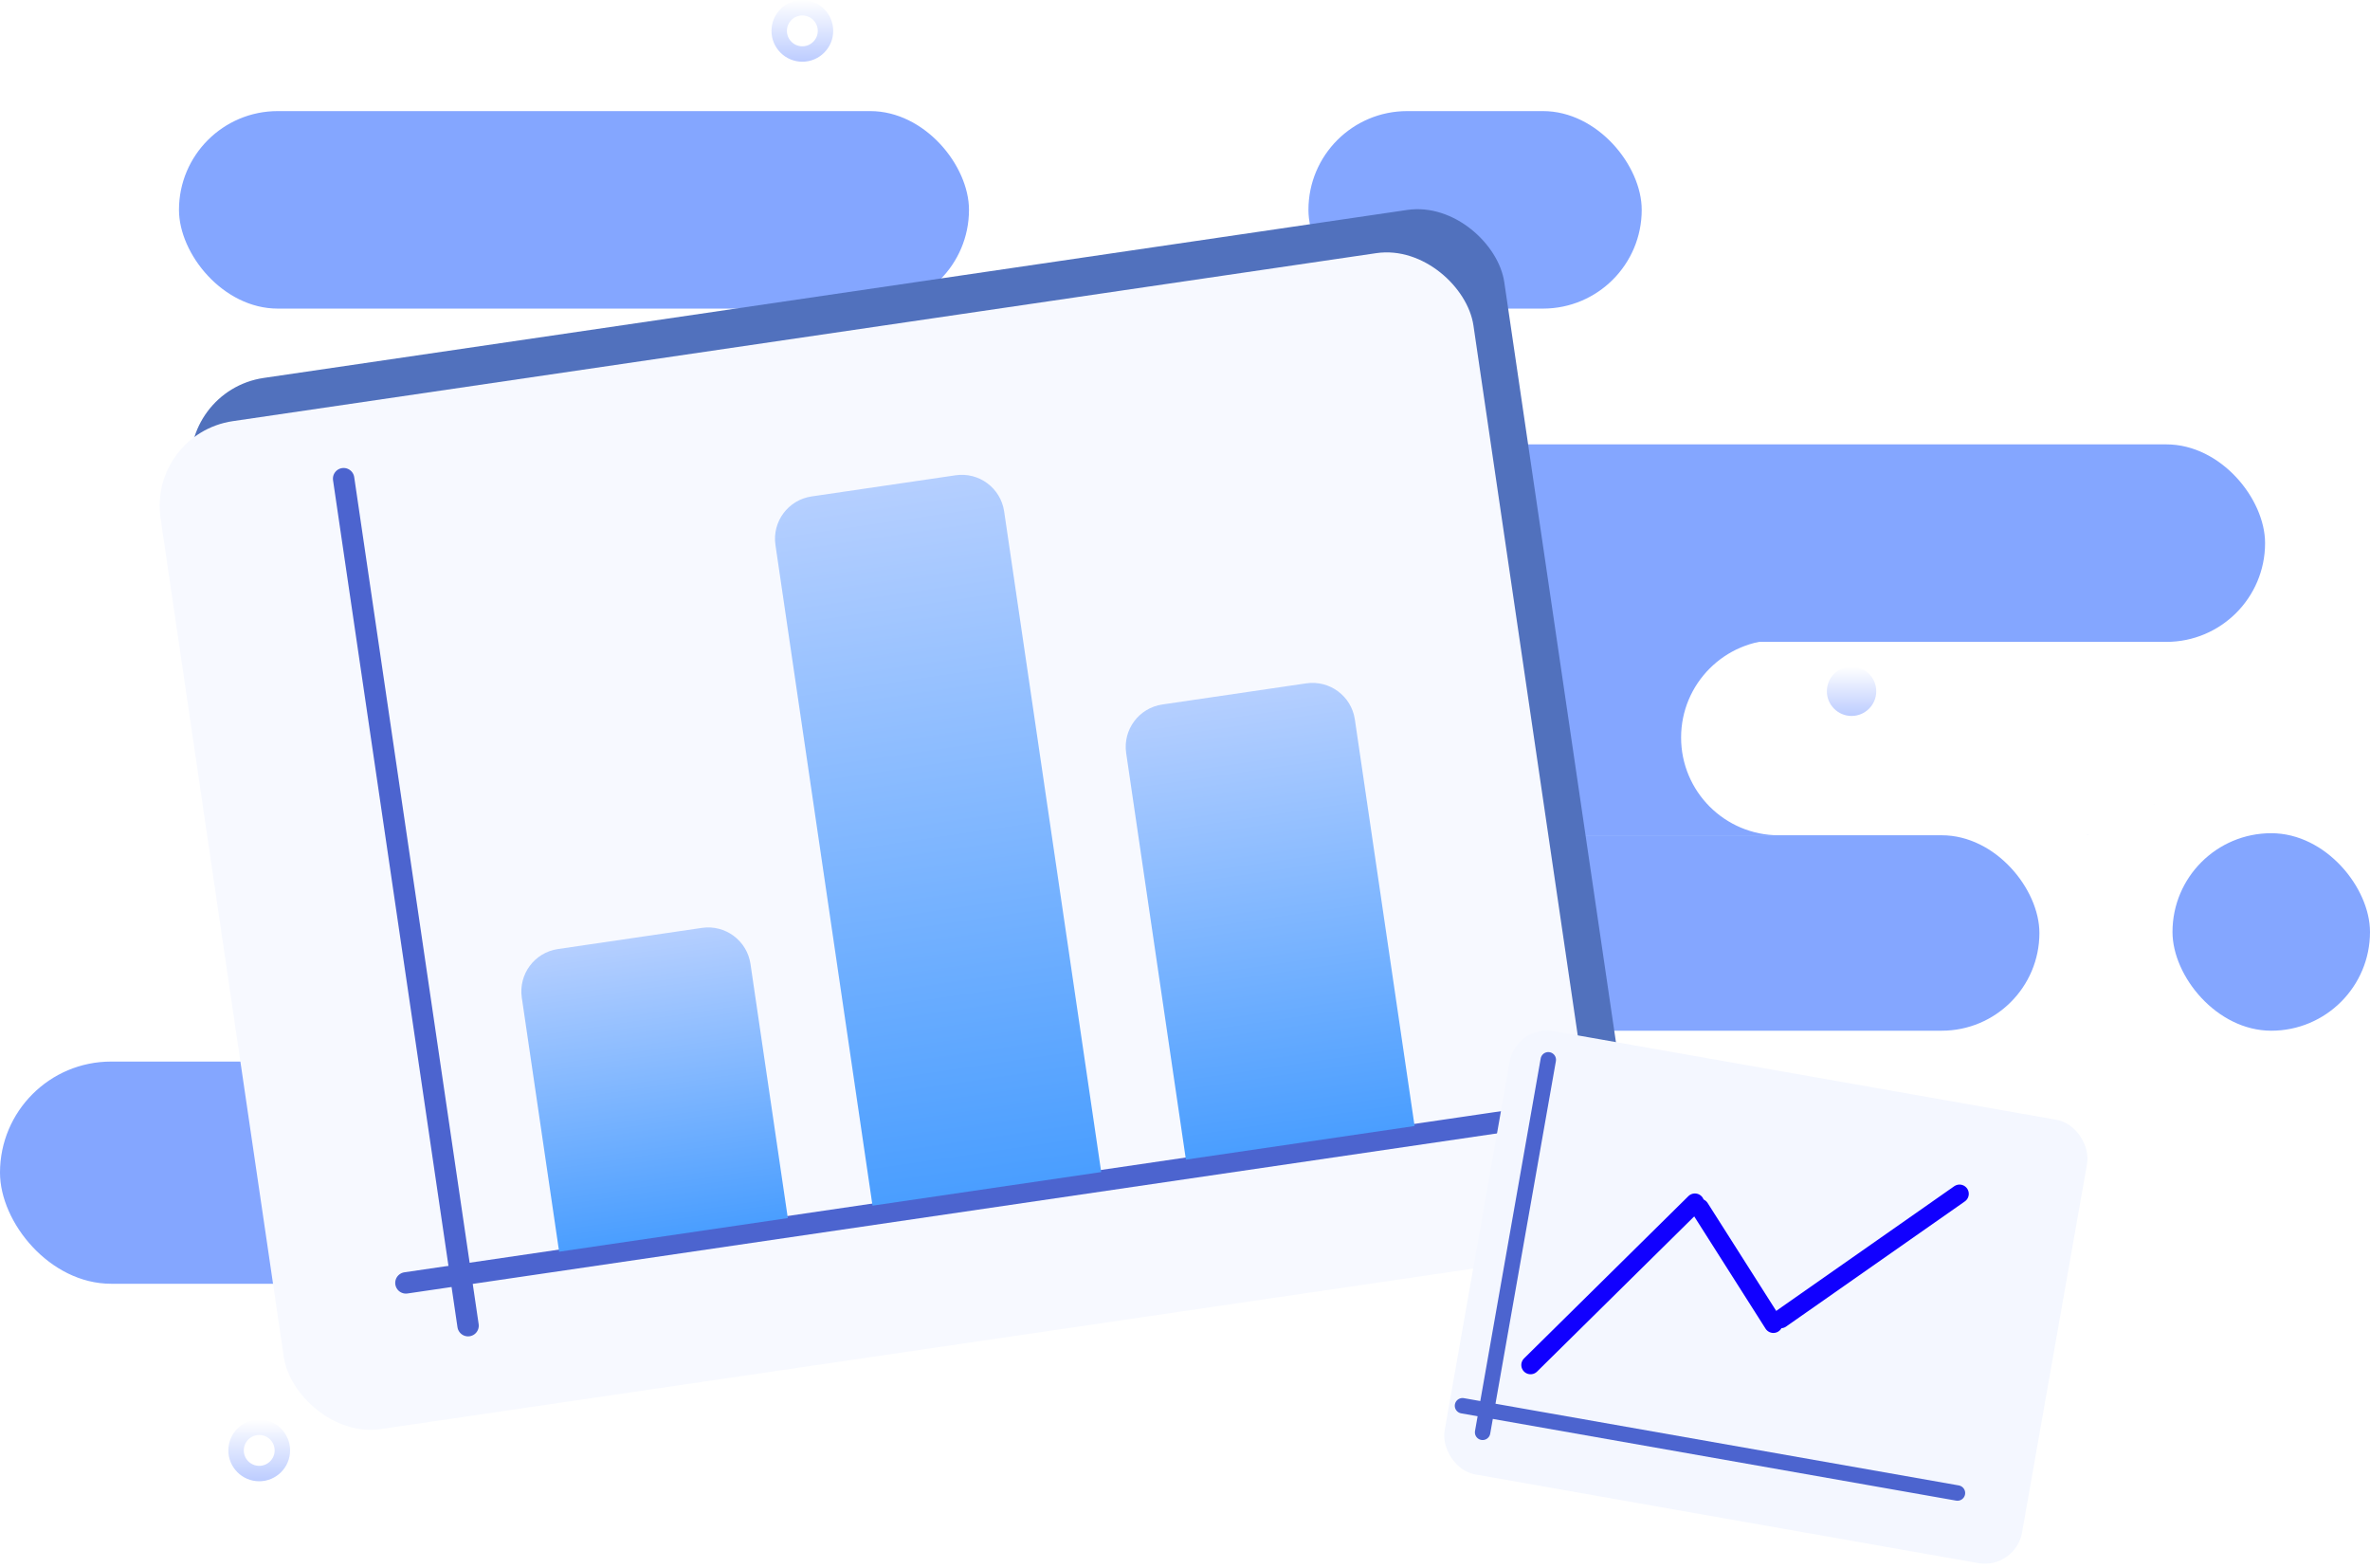 <svg width="384" height="254" viewBox="0 0 384 254" fill="none" xmlns="http://www.w3.org/2000/svg">
<circle cx="130" cy="5" r="3.75" stroke="url(#paint0_linear_2064_869)" stroke-width="2.5"/>
<circle cx="42" cy="235" r="3.75" stroke="url(#paint1_linear_2064_869)" stroke-width="2.5"/>
<circle cx="300" cy="112" r="4" fill="url(#paint2_linear_2064_869)"/>
<rect x="29" y="18" width="128" height="32" rx="16" fill="#84A6FF"/>
<rect y="172" width="147" height="36" rx="18" fill="#84A6FF"/>
<rect x="212" y="18" width="54" height="32" rx="16" fill="#84A6FF"/>
<rect x="352" y="135" width="32" height="32" rx="16" fill="#84A6FF"/>
<rect x="224" y="72" width="143" height="32" rx="16" fill="#84A6FF"/>
<path d="M288.213 103.667C279.468 103.667 272.38 110.755 272.38 119.5C272.38 128.244 279.468 135.334 288.213 135.334H239.833C231.089 135.334 224 128.244 224 119.5C224 110.756 231.089 103.667 239.833 103.667H288.213ZM338.69 135.287C338.422 135.307 338.152 135.321 337.881 135.328C338.017 135.324 338.152 135.319 338.287 135.312L338.69 135.287ZM343.988 133.934C343.871 133.987 343.754 134.04 343.636 134.09L343.278 134.235C343.398 134.188 343.517 134.139 343.636 134.089L343.988 133.934ZM349.192 130.146C349.107 130.24 349.021 130.333 348.934 130.425L348.668 130.696C348.758 130.606 348.846 130.515 348.934 130.424L349.192 130.146ZM349.929 129.275C349.85 129.375 349.771 129.474 349.69 129.572L349.444 129.862C349.528 129.766 349.61 129.669 349.69 129.571L349.929 129.275Z" fill="#84A6FF"/>
<rect x="224" y="135.333" width="106.435" height="31.667" rx="15.833" fill="#84A6FF"/>
<rect x="29" y="63.252" width="215" height="165.06" rx="13.871" transform="rotate(-8.358 29 63.252)" fill="#5171BD"/>
<g filter="url(#filter0_d_2064_869)">
<rect x="29" y="63.252" width="215" height="165.06" rx="13.871" transform="rotate(-8.358 29 63.252)" fill="#F7F9FF"/>
</g>
<path d="M65.769 207.861L248.101 181.073" stroke="#4C64CF" stroke-width="3.468" stroke-linecap="round"/>
<path d="M75.838 214.791L55.676 77.558" stroke="#4C64CF" stroke-width="3.468" stroke-linecap="round"/>
<path d="M84.545 161.637C83.989 157.847 86.609 154.324 90.399 153.767L113.728 150.34C117.518 149.783 121.041 152.403 121.598 156.193L127.647 197.363L90.594 202.807L84.545 161.637Z" fill="url(#paint3_linear_2064_869)"/>
<path d="M125.644 88.305C125.087 84.515 127.708 80.992 131.497 80.435L154.827 77.008C158.617 76.451 162.14 79.072 162.697 82.861L178.423 189.903L141.37 195.347L125.644 88.305Z" fill="url(#paint4_linear_2064_869)"/>
<path d="M182.468 122.015C181.911 118.225 184.532 114.702 188.322 114.145L211.651 110.718C215.441 110.161 218.964 112.782 219.521 116.571L229.199 182.443L192.146 187.887L182.468 122.015Z" fill="url(#paint5_linear_2064_869)"/>
<g filter="url(#filter1_d_2064_869)">
<rect x="241.666" y="162" width="95.004" height="72.937" rx="6.129" transform="rotate(10 241.666 162)" fill="#F4F7FF"/>
</g>
<path d="M236.961 227.765L317.158 241.906" stroke="#4C64CF" stroke-width="2.5" stroke-linecap="round"/>
<path d="M240.22 232.073L250.863 171.712" stroke="#4C64CF" stroke-width="2.5" stroke-linecap="round"/>
<line x1="247.989" y1="221.163" x2="274.618" y2="194.87" stroke="#1100FF" stroke-width="3" stroke-linecap="round"/>
<line x1="287.331" y1="214.471" x2="275.416" y2="195.722" stroke="#1100FF" stroke-width="3" stroke-linecap="round"/>
<line x1="288.537" y1="213.705" x2="317.493" y2="193.43" stroke="#1100FF" stroke-width="3" stroke-linecap="round"/>
<defs>
<filter id="filter0_d_2064_869" x="25.867" y="33.867" width="237.975" height="197.825" filterUnits="userSpaceOnUse" color-interpolation-filters="sRGB">
<feFlood flood-opacity="0" result="BackgroundImageFix"/>
<feColorMatrix in="SourceAlpha" type="matrix" values="0 0 0 0 0 0 0 0 0 0 0 0 0 0 0 0 0 0 127 0" result="hardAlpha"/>
<feOffset dx="-5" dy="7"/>
<feComposite in2="hardAlpha" operator="out"/>
<feColorMatrix type="matrix" values="0 0 0 0 0.051 0 0 0 0 0.341 0 0 0 0 0.784 0 0 0 1 0"/>
<feBlend mode="normal" in2="BackgroundImageFix" result="effect1_dropShadow_2064_869"/>
<feBlend mode="normal" in="SourceGraphic" in2="effect1_dropShadow_2064_869" result="shape"/>
</filter>
<filter id="filter1_d_2064_869" x="229.971" y="162.97" width="108.286" height="90.385" filterUnits="userSpaceOnUse" color-interpolation-filters="sRGB">
<feFlood flood-opacity="0" result="BackgroundImageFix"/>
<feColorMatrix in="SourceAlpha" type="matrix" values="0 0 0 0 0 0 0 0 0 0 0 0 0 0 0 0 0 0 127 0" result="hardAlpha"/>
<feOffset dx="4" dy="4"/>
<feComposite in2="hardAlpha" operator="out"/>
<feColorMatrix type="matrix" values="0 0 0 0 0 0 0 0 0 0.314 0 0 0 0 0.753 0 0 0 0.8 0"/>
<feBlend mode="normal" in2="BackgroundImageFix" result="effect1_dropShadow_2064_869"/>
<feBlend mode="normal" in="SourceGraphic" in2="effect1_dropShadow_2064_869" result="shape"/>
</filter>
<linearGradient id="paint0_linear_2064_869" x1="130" y1="0" x2="130" y2="10" gradientUnits="userSpaceOnUse">
<stop stop-color="white"/>
<stop offset="1" stop-color="#BCCCFF"/>
</linearGradient>
<linearGradient id="paint1_linear_2064_869" x1="42" y1="230" x2="42" y2="240" gradientUnits="userSpaceOnUse">
<stop stop-color="white"/>
<stop offset="1" stop-color="#BCCCFF"/>
</linearGradient>
<linearGradient id="paint2_linear_2064_869" x1="300" y1="108" x2="300" y2="116" gradientUnits="userSpaceOnUse">
<stop stop-color="white"/>
<stop offset="1" stop-color="#BCCCFF"/>
</linearGradient>
<linearGradient id="paint3_linear_2064_869" x1="102.064" y1="152.053" x2="109.12" y2="200.085" gradientUnits="userSpaceOnUse">
<stop stop-color="#B5CFFF"/>
<stop offset="1" stop-color="#4A9EFF"/>
</linearGradient>
<linearGradient id="paint4_linear_2064_869" x1="143.162" y1="78.722" x2="159.897" y2="192.625" gradientUnits="userSpaceOnUse">
<stop stop-color="#B5CFFF"/>
<stop offset="1" stop-color="#4A9EFF"/>
</linearGradient>
<linearGradient id="paint5_linear_2064_869" x1="199.986" y1="112.431" x2="210.672" y2="185.165" gradientUnits="userSpaceOnUse">
<stop stop-color="#B5CFFF"/>
<stop offset="1" stop-color="#4A9EFF"/>
</linearGradient>
</defs>
</svg>
